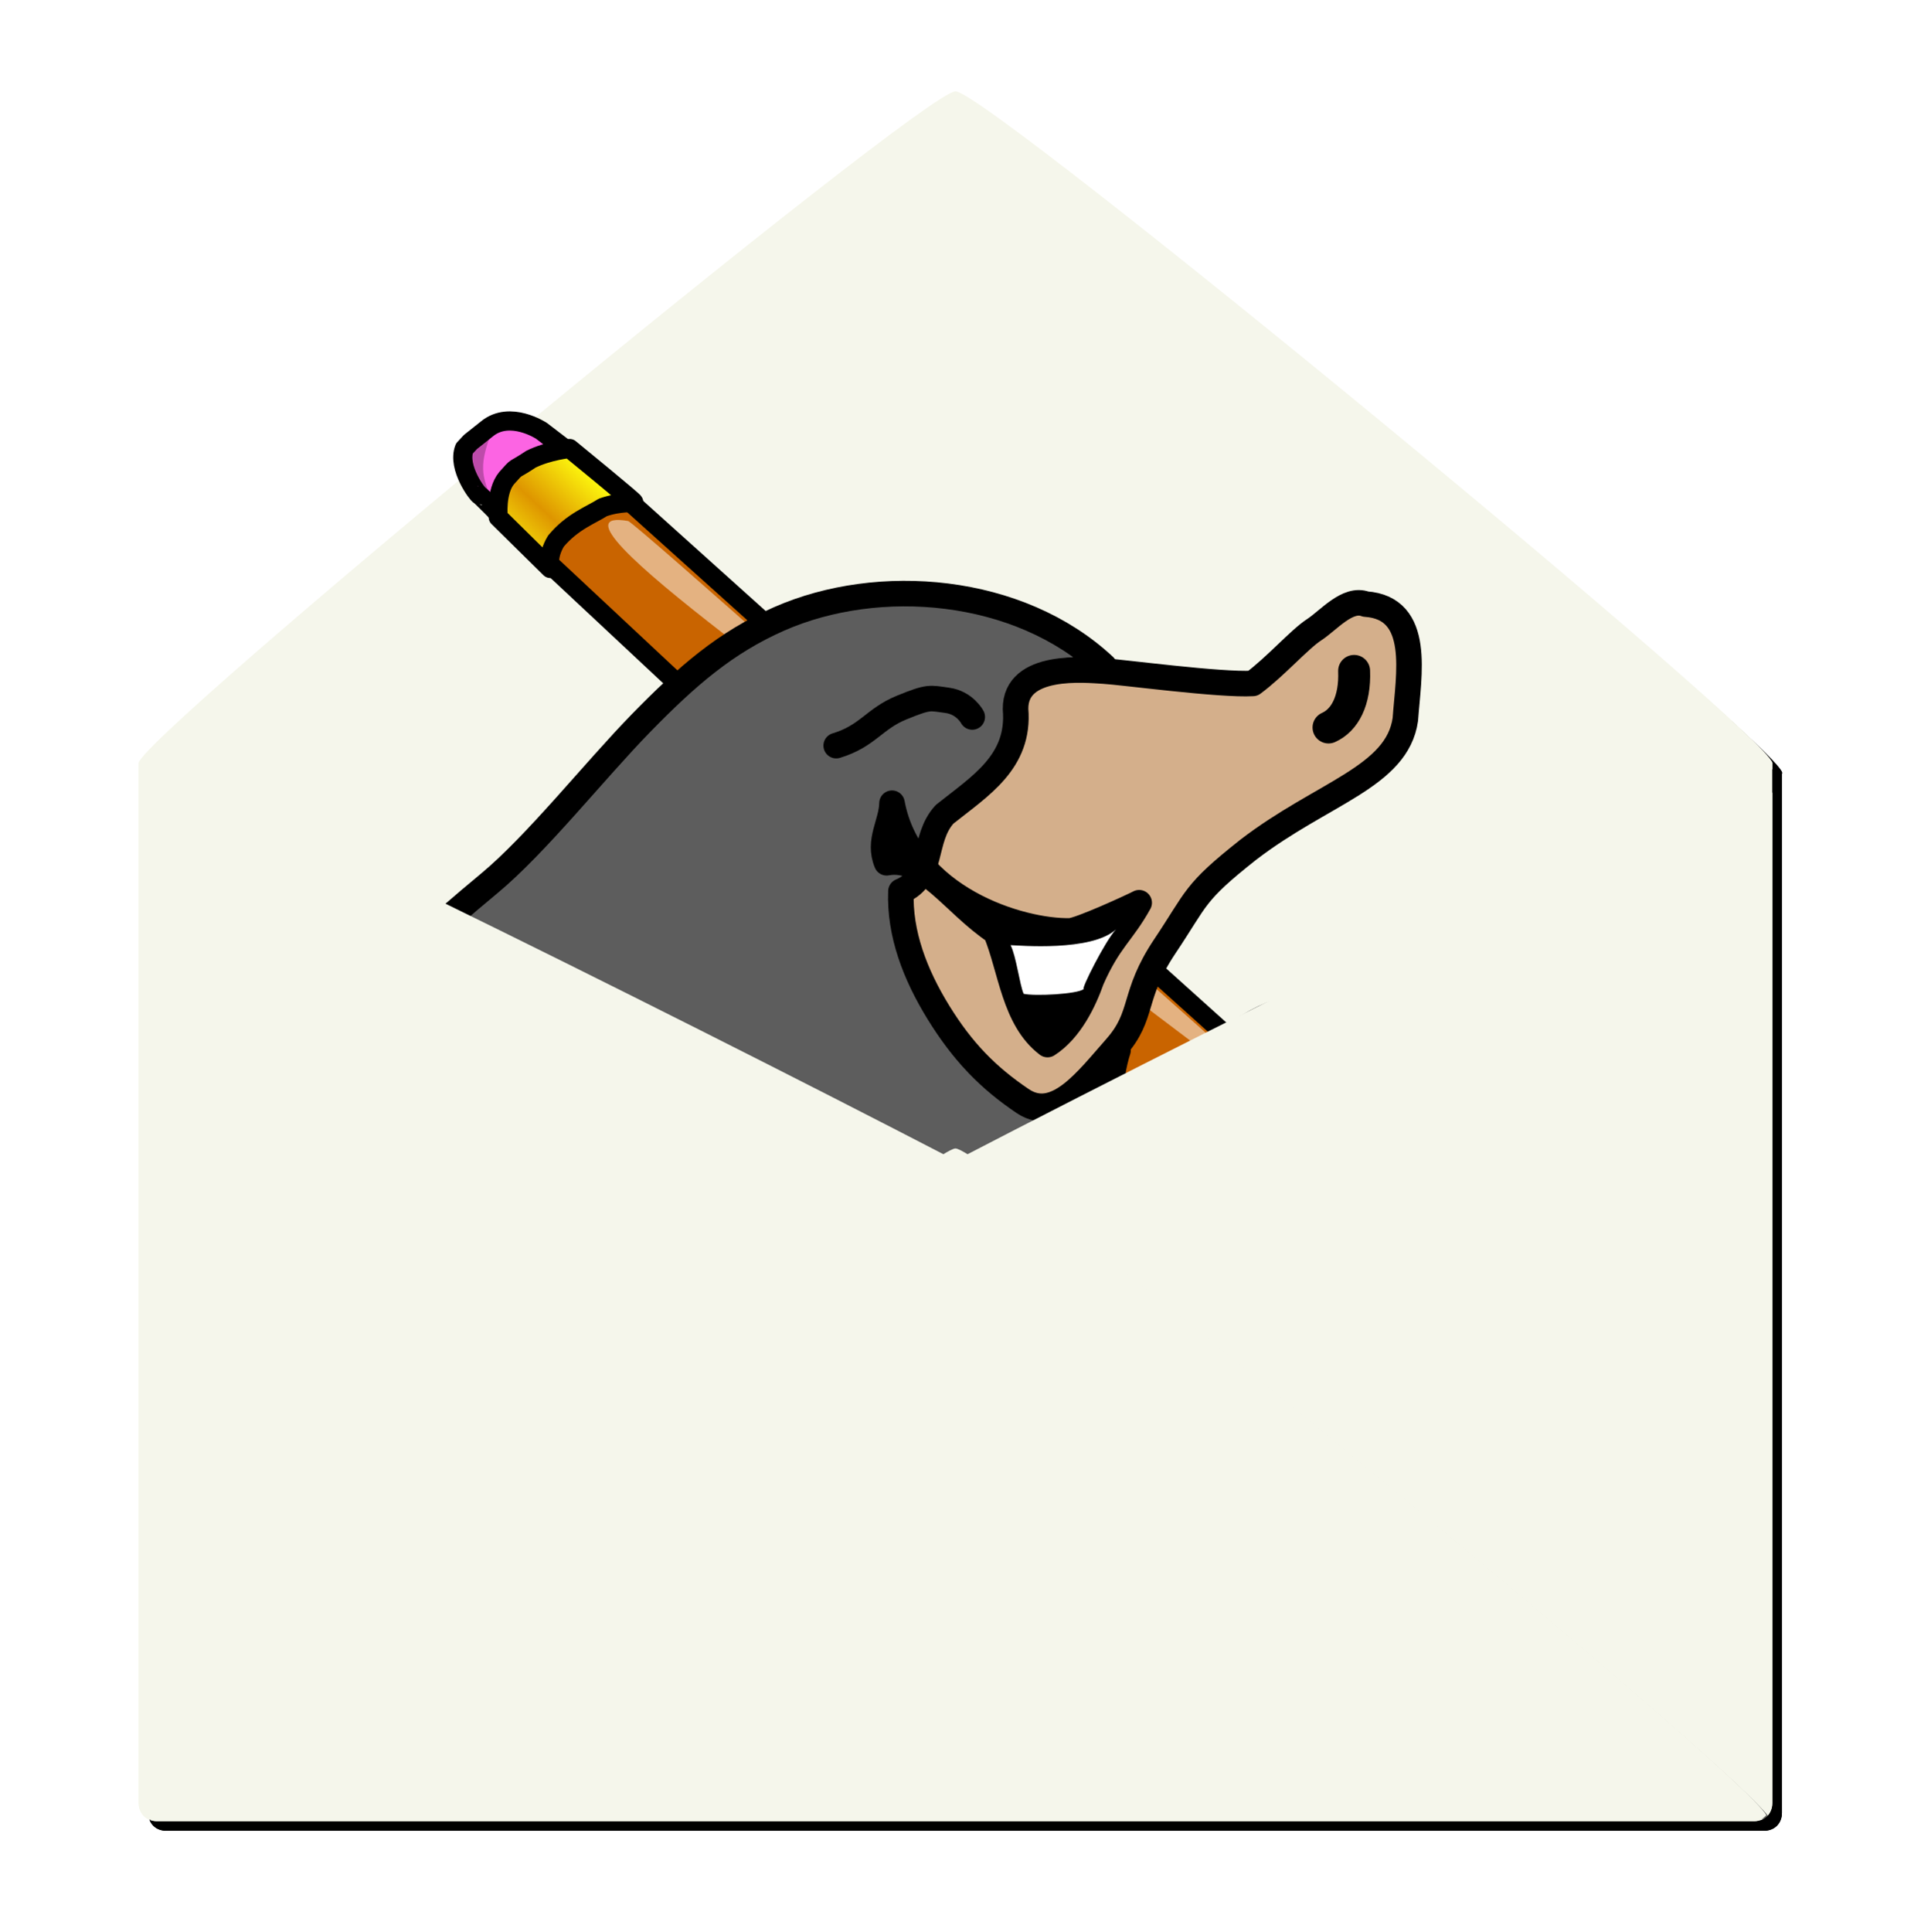 <?xml version="1.0" encoding="UTF-8" standalone="no"?>
<!-- Created with Inkscape (http://www.inkscape.org/) -->

<svg
   xmlns:dc="http://purl.org/dc/elements/1.1/"
   xmlns:cc="http://creativecommons.org/ns#"
   xmlns:rdf="http://www.w3.org/1999/02/22-rdf-syntax-ns#"
   xmlns:svg="http://www.w3.org/2000/svg"
   xmlns="http://www.w3.org/2000/svg"
   xmlns:xlink="http://www.w3.org/1999/xlink"
   xmlns:sodipodi="http://sodipodi.sourceforge.net/DTD/sodipodi-0.dtd"
   xmlns:inkscape="http://www.inkscape.org/namespaces/inkscape"
   width="20.095"
   height="20.1"
   id="svg3340"
   sodipodi:version="0.32"
   inkscape:version="0.48.3.1 r9886"
   version="1.0"
   sodipodi:docname="writing_log_submitting_anim_5.svg"
   inkscape:output_extension="org.inkscape.output.svg.inkscape">
  <defs
     id="defs3342">
    <inkscape:perspective
       sodipodi:type="inkscape:persp3d"
       inkscape:vp_x="0 : 526.18109 : 1"
       inkscape:vp_y="0 : 1000 : 0"
       inkscape:vp_z="744.09448 : 526.18109 : 1"
       inkscape:persp3d-origin="372.04724 : 350.78739 : 1"
       id="perspective3348" />
    <filter
       inkscape:collect="always"
       id="filter4285"
       color-interpolation-filters="sRGB">
      <feGaussianBlur
         inkscape:collect="always"
         stdDeviation="0.179"
         id="feGaussianBlur4287" />
    </filter>
    <filter
       inkscape:collect="always"
       id="filter4293"
       color-interpolation-filters="sRGB">
      <feGaussianBlur
         inkscape:collect="always"
         stdDeviation="0.263"
         id="feGaussianBlur4295" />
    </filter>
    <filter
       inkscape:collect="always"
       id="filter4297"
       color-interpolation-filters="sRGB">
      <feGaussianBlur
         inkscape:collect="always"
         stdDeviation="0.438"
         id="feGaussianBlur4299" />
    </filter>
    <filter
       inkscape:collect="always"
       id="filter4317"
       color-interpolation-filters="sRGB">
      <feGaussianBlur
         inkscape:collect="always"
         stdDeviation="0.088"
         id="feGaussianBlur4319" />
    </filter>
    <filter
       inkscape:collect="always"
       id="filter4321"
       color-interpolation-filters="sRGB">
      <feGaussianBlur
         inkscape:collect="always"
         stdDeviation="0.088"
         id="feGaussianBlur4323" />
    </filter>
    <filter
       inkscape:collect="always"
       id="filter4325"
       color-interpolation-filters="sRGB">
      <feGaussianBlur
         inkscape:collect="always"
         stdDeviation="0.088"
         id="feGaussianBlur4327" />
    </filter>
    <filter
       inkscape:collect="always"
       id="filter4329"
       color-interpolation-filters="sRGB">
      <feGaussianBlur
         inkscape:collect="always"
         stdDeviation="0.165"
         id="feGaussianBlur4331" />
    </filter>
    <linearGradient
       id="linearGradient562-8-42">
      <stop
         id="stop563-7-0"
         offset="0"
         style="stop-color:#de9500;stop-opacity:1;" />
      <stop
         id="stop564-1-2"
         offset="1"
         style="stop-color:#ffff0f;stop-opacity:1;" />
    </linearGradient>
    <linearGradient
       id="linearGradient562-8">
      <stop
         id="stop563-7"
         offset="0"
         style="stop-color:#de9500;stop-opacity:1;" />
      <stop
         id="stop564-1"
         offset="1"
         style="stop-color:#ffff0f;stop-opacity:1;" />
    </linearGradient>
    <linearGradient
       id="linearGradient562-8-4">
      <stop
         id="stop563-7-9"
         offset="0"
         style="stop-color:#de9500;stop-opacity:1;" />
      <stop
         id="stop564-1-8"
         offset="1"
         style="stop-color:#ffff0f;stop-opacity:1;" />
    </linearGradient>
    <linearGradient
       inkscape:collect="always"
       xlink:href="#linearGradient562-8-4"
       id="linearGradient3229"
       gradientUnits="userSpaceOnUse"
       gradientTransform="matrix(0.789,0,0,0.675,165.015,93.073)"
       spreadMethod="reflect"
       x1="343.831"
       y1="89.583"
       x2="306.405"
       y2="67.144" />
    <linearGradient
       inkscape:collect="always"
       xlink:href="#linearGradient562-8"
       id="linearGradient3231"
       gradientUnits="userSpaceOnUse"
       gradientTransform="matrix(0.789,0,0,0.675,165.015,93.073)"
       spreadMethod="reflect"
       x1="343.831"
       y1="89.583"
       x2="306.405"
       y2="67.144" />
    <linearGradient
       inkscape:collect="always"
       xlink:href="#linearGradient562-8-42"
       id="linearGradient3233"
       gradientUnits="userSpaceOnUse"
       gradientTransform="matrix(0.789,0,0,0.675,165.015,93.073)"
       spreadMethod="reflect"
       x1="343.831"
       y1="89.583"
       x2="306.405"
       y2="67.144" />
  </defs>
  <sodipodi:namedview
     id="base"
     pagecolor="#ffffff"
     bordercolor="#666666"
     borderopacity="1.0"
     gridtolerance="10000"
     guidetolerance="10"
     objecttolerance="10"
     inkscape:pageopacity="0.0"
     inkscape:pageshadow="2"
     inkscape:zoom="16"
     inkscape:cx="6.3823071"
     inkscape:cy="6.6615879"
     inkscape:document-units="px"
     inkscape:current-layer="g3953"
     showgrid="false"
     inkscape:snap-guide="true"
     inkscape:window-width="1920"
     inkscape:window-height="1152"
     inkscape:window-x="-2"
     inkscape:window-y="-3"
     fit-margin-top="0"
     fit-margin-left="0.49"
     fit-margin-right="0.5"
     fit-margin-bottom="0"
     inkscape:window-maximized="1" />
  <g
     inkscape:label="Layer 1"
     inkscape:groupmode="layer"
     id="layer1"
     transform="translate(-2.057,-2.05)">
    <g
       id="g3953"
       transform="translate(3.45,-6.55)">
      <g
         inkscape:label="shadow"
         id="g4301"
         transform="translate(13.6,-2.9)">
        <path
           inkscape:connector-curvature="0"
           id="path4203"
           d="m -4.95,12.55 c -0.34,0 -8.67,6.86 -8.5,7 l 0,0.188 0,4.812 0,5.812 c 0,0.111 0.077,0.188 0.188,0.188 l 16.625,0 c 0.111,0 0.188,-0.077 0.188,-0.188 l 0,-5.812 0,-4.812 0,-0.188 c 0.17,-0.14 -8.16,-7 -8.5,-7 z"
           style="fill:#000000;fill-opacity:1;fill-rule:nonzero;stroke:none;filter:url(#filter4293)" />
        <path
           inkscape:connector-curvature="0"
           style="fill:#000000;fill-opacity:1;fill-rule:nonzero;stroke:none;filter:url(#filter4297)"
           d="m -4.95,12.55 c -0.34,0 -8.67,6.86 -8.5,7 l 0,0.188 0,4.812 0,5.812 c 0,0.111 0.077,0.188 0.188,0.188 l 16.625,0 c 0.111,0 0.188,-0.077 0.188,-0.188 l 0,-5.812 0,-4.812 0,-0.188 c 0.17,-0.14 -8.16,-7 -8.5,-7 z"
           id="path4173" />
      </g>
      <path
         inkscape:connector-curvature="0"
         inkscape:label="back"
         style="fill:#f5f6eb;fill-opacity:1;fill-rule:nonzero;stroke:none;filter:url(#filter4325)"
         d="m 8.55,9.55 c -0.34,0 -8.67,6.86 -8.5,7 l 0,0.188 0,4.812 0,5.812 c 0,0.111 0.077,0.188 0.188,0.188 l 16.625,0 c 0.111,0 0.188,-0.077 0.188,-0.188 l 0,-5.812 0,-4.812 0,-0.188 c 0.17,-0.14 -8.16,-7 -8.5,-7 z"
         id="path4091" />
      <path
         inkscape:connector-curvature="0"
         inkscape:label="front shadow"
         id="path4221"
         d="m 0.1,16.6 0,0.188 3.938,4.812 9.062,0 4,-4.812 0,-0.188 C 16.947,16.523 11.79,19.07 8.6,20.725 5.41,19.07 0.253,16.523 0.1,16.6 z"
         style="fill:#000000;fill-opacity:1;fill-rule:nonzero;stroke:none;filter:url(#filter4329)"
         sodipodi:nodetypes="cccccccc" />
      <g
         id="g3182"
         transform="matrix(0.415,0,0,0.415,4.629,7.563)">
        <g
           id="g6611-5"
           transform="matrix(-0.047,0.01,0.01,0.047,18.23,3.85)">
          <path
             inkscape:connector-curvature="0"
             style="fill:#cca89d;fill-rule:evenodd;stroke:#000000;stroke-width:10;stroke-linejoin:round;stroke-dasharray:none"
             sodipodi:nodetypes="cccc"
             id="path554-8"
             d="m 239.043,366.768 -17.688,73.081 73.916,-50.839 c 0,0 -6.439,-43.213 -56.228,-22.242 z" />
          <path
             inkscape:connector-curvature="0"
             style="fill:#c96400;fill-rule:evenodd;stroke:#000000;stroke-width:10;stroke-linejoin:round;stroke-dasharray:none"
             sodipodi:nodetypes="cccccccc"
             id="path553-7"
             d="M 239.698,366.768 406.098,137.992 c 0,0 15.723,-19.065 33.411,-8.261 5.242,1.271 3.931,7e-5 14.413,7.626 2.62,1.907 3.93,17.158 3.93,17.158 0,0 -163.779,234.495 -163.779,235.131 0,0.635 -2.621,-13.981 -17.033,-21.607 -13.103,-7.625 -36.686,-0.635 -37.341,-1.27 z" />
          <path
             inkscape:connector-curvature="0"
             style="fill-rule:evenodd;stroke:#000000;stroke-width:12.5;stroke-linejoin:round"
             sodipodi:nodetypes="ccccc"
             id="path555-7"
             d="m 220.7,440.485 5.896,-22.878 c 0,-0.636 7.861,-0.636 10.482,2.542 2.621,0.636 3.276,5.719 3.276,5.719 l -19.654,14.616 z" />
          <path
             inkscape:connector-curvature="0"
             style="fill:#fc64e3;fill-rule:evenodd;stroke:#000000;stroke-width:10;stroke-linejoin:round;stroke-dasharray:none"
             sodipodi:nodetypes="cccccccc"
             id="path556-8"
             d="m 398.892,146.889 32.1,-37.494 c 0,0 13.757,-13.981 27.515,-6.99 13.757,6.99 7.206,3.177 13.758,7.626 5.895,8.897 -1.966,25.42 -2.621,25.42 -0.655,0 -26.86,41.943 -26.86,41.943 0,0 6.551,-7.626 -4.586,-13.346 -12.447,-15.887 -39.961,-17.158 -39.306,-17.158 z" />
          <path
             inkscape:connector-curvature="0"
             style="fill:url(#linearGradient3229);fill-rule:evenodd;stroke:#000000;stroke-width:10;stroke-linejoin:round;stroke-dasharray:none"
             sodipodi:nodetypes="ccccccccc"
             id="path557-4"
             d="m 391.685,155.786 c -0.655,0 26.86,-34.316 26.86,-34.316 0,0 11.137,-1.271 20.964,1.271 11.138,4.448 6.551,1.271 14.413,6.99 7.206,5.719 8.516,19.065 8.516,19.065 l -20.964,31.775 c 0,0 0.655,-6.355 -5.896,-13.345 -10.482,-8.262 -20.964,-9.533 -27.515,-12.075 -9.172,-1.271 -17.033,1.271 -16.378,0.635 z" />
          <path
             inkscape:connector-curvature="0"
             style="fill:#ffffff;fill-rule:evenodd;stroke-width:17.123;stroke-linejoin:round"
             sodipodi:nodetypes="cccc"
             id="path566-3"
             d="m 221.993,438.629 c 0,-0.899 5.096,-19.772 6.485,-19.772 1.39,0 6.022,0.899 6.022,2.247 -7.875,4.494 -11.118,16.177 -12.507,17.525 z" />
          <path
             inkscape:connector-curvature="0"
             style="fill:#ffffff;fill-opacity:0.504;fill-rule:evenodd;stroke-width:17.123;stroke-linejoin:round"
             sodipodi:nodetypes="ccc"
             id="path564-7"
             d="M 255.607,355.763 C 266.291,339.303 392.759,167.274 396.53,164.835 449.321,143.498 292.688,304.553 255.607,355.763 z" />
          <path
             inkscape:connector-curvature="0"
             style="fill:#ffffff;fill-opacity:0.502;fill-rule:evenodd;stroke-width:17.123;stroke-linejoin:round"
             sodipodi:nodetypes="cccc"
             id="path565-4"
             d="m 234.507,414.152 c 0,-1.829 7.542,-34.139 11.312,-44.503 1.257,0 21.127,-3.026 28.04,7.948 -24.509,3.657 -38.095,31.678 -39.352,36.555 z" />
          <path
             inkscape:connector-curvature="0"
             style="fill-opacity:0.25;fill-rule:evenodd;stroke-width:17.123;stroke-linejoin:round"
             sodipodi:nodetypes="cccc"
             id="path567-8"
             d="m 457.25,105.678 c 0,0 14.454,3.048 14.454,7.316 3.77,12.193 -3.143,18.899 -7.542,26.214 1.257,-11.583 3.771,-17.07 -6.913,-33.53 z" />
        </g>
        <g
           id="g6611"
           transform="matrix(-0.047,0.01,0.01,0.047,33.235,17.474)">
          <path
             inkscape:connector-curvature="0"
             style="fill:#cca89d;fill-rule:evenodd;stroke:#000000;stroke-width:10;stroke-linejoin:round;stroke-dasharray:none"
             sodipodi:nodetypes="cccc"
             id="path554"
             d="m 239.043,366.768 -17.688,73.081 73.916,-50.839 c 0,0 -6.439,-43.213 -56.228,-22.242 z" />
          <path
             inkscape:connector-curvature="0"
             style="fill:#c96400;fill-rule:evenodd;stroke:#000000;stroke-width:10;stroke-linejoin:round;stroke-dasharray:none"
             sodipodi:nodetypes="cccccccc"
             id="path553"
             d="M 239.698,366.768 406.098,137.992 c 0,0 15.723,-19.065 33.411,-8.261 5.242,1.271 3.931,7e-5 14.413,7.626 2.62,1.907 3.93,17.158 3.93,17.158 0,0 -163.779,234.495 -163.779,235.131 0,0.635 -2.621,-13.981 -17.033,-21.607 -13.103,-7.625 -36.686,-0.635 -37.341,-1.27 z" />
          <path
             inkscape:connector-curvature="0"
             style="fill-rule:evenodd;stroke:#000000;stroke-width:12.5;stroke-linejoin:round"
             sodipodi:nodetypes="ccccc"
             id="path555"
             d="m 220.7,440.485 5.896,-22.878 c 0,-0.636 7.861,-0.636 10.482,2.542 2.621,0.636 3.276,5.719 3.276,5.719 l -19.654,14.616 z" />
          <path
             inkscape:connector-curvature="0"
             style="fill:#fc64e3;fill-rule:evenodd;stroke:#000000;stroke-width:10;stroke-linejoin:round;stroke-dasharray:none"
             sodipodi:nodetypes="cccccccc"
             id="path556"
             d="m 398.892,146.889 32.1,-37.494 c 0,0 13.757,-13.981 27.515,-6.99 13.757,6.99 7.206,3.177 13.758,7.626 5.895,8.897 -1.966,25.42 -2.621,25.42 -0.655,0 -26.86,41.943 -26.86,41.943 0,0 6.551,-7.626 -4.586,-13.346 -12.447,-15.887 -39.961,-17.158 -39.306,-17.158 z" />
          <path
             inkscape:connector-curvature="0"
             style="fill:url(#linearGradient3231);fill-rule:evenodd;stroke:#000000;stroke-width:10;stroke-linejoin:round;stroke-dasharray:none"
             sodipodi:nodetypes="ccccccccc"
             id="path557"
             d="m 391.685,155.786 c -0.655,0 26.86,-34.316 26.86,-34.316 0,0 11.137,-1.271 20.964,1.271 11.138,4.448 6.551,1.271 14.413,6.99 7.206,5.719 8.516,19.065 8.516,19.065 l -20.964,31.775 c 0,0 0.655,-6.355 -5.896,-13.345 -10.482,-8.262 -20.964,-9.533 -27.515,-12.075 -9.172,-1.271 -17.033,1.271 -16.378,0.635 z" />
          <path
             inkscape:connector-curvature="0"
             style="fill:#ffffff;fill-rule:evenodd;stroke-width:17.123;stroke-linejoin:round"
             sodipodi:nodetypes="cccc"
             id="path566"
             d="m 221.993,438.629 c 0,-0.899 5.096,-19.772 6.485,-19.772 1.39,0 6.022,0.899 6.022,2.247 -7.875,4.494 -11.118,16.177 -12.507,17.525 z" />
          <path
             inkscape:connector-curvature="0"
             style="fill:#ffffff;fill-opacity:0.504;fill-rule:evenodd;stroke-width:17.123;stroke-linejoin:round"
             sodipodi:nodetypes="ccc"
             id="path564"
             d="M 255.607,355.763 C 266.291,339.303 392.759,167.274 396.53,164.835 449.321,143.498 292.688,304.553 255.607,355.763 z" />
          <path
             inkscape:connector-curvature="0"
             style="fill:#ffffff;fill-opacity:0.502;fill-rule:evenodd;stroke-width:17.123;stroke-linejoin:round"
             sodipodi:nodetypes="cccc"
             id="path565"
             d="m 234.507,414.152 c 0,-1.829 7.542,-34.139 11.312,-44.503 1.257,0 21.127,-3.026 28.04,7.948 -24.509,3.657 -38.095,31.678 -39.352,36.555 z" />
          <path
             inkscape:connector-curvature="0"
             style="fill-opacity:0.25;fill-rule:evenodd;stroke-width:17.123;stroke-linejoin:round"
             sodipodi:nodetypes="cccc"
             id="path567"
             d="m 457.25,105.678 c 0,0 14.454,3.048 14.454,7.316 3.77,12.193 -3.143,18.899 -7.542,26.214 1.257,-11.583 3.771,-17.07 -6.913,-33.53 z" />
        </g>
        <g
           id="g6611-6"
           transform="matrix(-0.047,0.01,0.01,0.047,28.109,12.664)">
          <path
             inkscape:connector-curvature="0"
             style="fill:#cca89d;fill-rule:evenodd;stroke:#000000;stroke-width:10;stroke-linejoin:round;stroke-dasharray:none"
             sodipodi:nodetypes="cccc"
             id="path554-0"
             d="m 239.043,366.768 -17.688,73.081 73.916,-50.839 c 0,0 -6.439,-43.213 -56.228,-22.242 z" />
          <path
             inkscape:connector-curvature="0"
             style="fill:#c96400;fill-rule:evenodd;stroke:#000000;stroke-width:10;stroke-linejoin:round;stroke-dasharray:none"
             sodipodi:nodetypes="cccccccc"
             id="path553-6"
             d="M 239.698,366.768 406.098,137.992 c 0,0 15.723,-19.065 33.411,-8.261 5.242,1.271 3.931,7e-5 14.413,7.626 2.62,1.907 3.93,17.158 3.93,17.158 0,0 -163.779,234.495 -163.779,235.131 0,0.635 -2.621,-13.981 -17.033,-21.607 -13.103,-7.625 -36.686,-0.635 -37.341,-1.27 z" />
          <path
             inkscape:connector-curvature="0"
             style="fill-rule:evenodd;stroke:#000000;stroke-width:12.5;stroke-linejoin:round"
             sodipodi:nodetypes="ccccc"
             id="path555-1"
             d="m 220.7,440.485 5.896,-22.878 c 0,-0.636 7.861,-0.636 10.482,2.542 2.621,0.636 3.276,5.719 3.276,5.719 l -19.654,14.616 z" />
          <path
             inkscape:connector-curvature="0"
             style="fill:#fc64e3;fill-rule:evenodd;stroke:#000000;stroke-width:10;stroke-linejoin:round;stroke-dasharray:none"
             sodipodi:nodetypes="cccccccc"
             id="path556-1"
             d="m 398.892,146.889 32.1,-37.494 c 0,0 13.757,-13.981 27.515,-6.99 13.757,6.99 7.206,3.177 13.758,7.626 5.895,8.897 -1.966,25.42 -2.621,25.42 -0.655,0 -26.86,41.943 -26.86,41.943 0,0 6.551,-7.626 -4.586,-13.346 -12.447,-15.887 -39.961,-17.158 -39.306,-17.158 z" />
          <path
             inkscape:connector-curvature="0"
             style="fill:url(#linearGradient3233);fill-rule:evenodd;stroke:#000000;stroke-width:10;stroke-linejoin:round;stroke-dasharray:none"
             sodipodi:nodetypes="ccccccccc"
             id="path557-3"
             d="m 391.685,155.786 c -0.655,0 26.86,-34.316 26.86,-34.316 0,0 11.137,-1.271 20.964,1.271 11.138,4.448 6.551,1.271 14.413,6.99 7.206,5.719 8.516,19.065 8.516,19.065 l -20.964,31.775 c 0,0 0.655,-6.355 -5.896,-13.345 -10.482,-8.262 -20.964,-9.533 -27.515,-12.075 -9.172,-1.271 -17.033,1.271 -16.378,0.635 z" />
          <path
             inkscape:connector-curvature="0"
             style="fill:#ffffff;fill-rule:evenodd;stroke-width:17.123;stroke-linejoin:round"
             sodipodi:nodetypes="cccc"
             id="path566-5"
             d="m 221.993,438.629 c 0,-0.899 5.096,-19.772 6.485,-19.772 1.39,0 6.022,0.899 6.022,2.247 -7.875,4.494 -11.118,16.177 -12.507,17.525 z" />
          <path
             inkscape:connector-curvature="0"
             style="fill:#ffffff;fill-opacity:0.504;fill-rule:evenodd;stroke-width:17.123;stroke-linejoin:round"
             sodipodi:nodetypes="ccc"
             id="path564-1"
             d="M 255.607,355.763 C 266.291,339.303 392.759,167.274 396.53,164.835 449.321,143.498 292.688,304.553 255.607,355.763 z" />
          <path
             inkscape:connector-curvature="0"
             style="fill:#ffffff;fill-opacity:0.502;fill-rule:evenodd;stroke-width:17.123;stroke-linejoin:round"
             sodipodi:nodetypes="cccc"
             id="path565-2"
             d="m 234.507,414.152 c 0,-1.829 7.542,-34.139 11.312,-44.503 1.257,0 21.127,-3.026 28.04,7.948 -24.509,3.657 -38.095,31.678 -39.352,36.555 z" />
          <path
             inkscape:connector-curvature="0"
             style="fill-opacity:0.25;fill-rule:evenodd;stroke-width:17.123;stroke-linejoin:round"
             sodipodi:nodetypes="cccc"
             id="path567-3"
             d="m 457.25,105.678 c 0,0 14.454,3.048 14.454,7.316 3.77,12.193 -3.143,18.899 -7.542,26.214 1.257,-11.583 3.771,-17.07 -6.913,-33.53 z" />
        </g>
        <g
           transform="translate(-371.051,-507.597)"
           id="g4148">
          <polygon
             id="polygon2819"
             points="151.143,106.696 151.073,106.766 151.143,106.696 "
             class="fil59"
             style="fill:#ffffff;fill-rule:nonzero;stroke-linecap:round;stroke-linejoin:round"
             transform="matrix(0.402,-0.038,0.036,0.419,332.335,495.934)" />
          <polygon
             id="polygon2821"
             points="151.955,106.908 152.06,107.049 151.955,106.908 "
             class="fil59"
             style="fill:#ffffff;fill-rule:nonzero;stroke-linecap:round;stroke-linejoin:round"
             transform="matrix(0.402,-0.038,0.036,0.419,332.335,495.934)" />
          <polygon
             id="polygon2823"
             points="147.686,117.844 147.545,117.914 147.686,117.844 "
             class="fil59"
             style="fill:#ffffff;fill-rule:nonzero;stroke-linecap:round;stroke-linejoin:round"
             transform="matrix(0.402,-0.038,0.036,0.419,332.335,495.934)" />
          <path
             style="fill:#d4af8b;fill-opacity:1;fill-rule:evenodd;stroke:#000000;stroke-width:0.641;stroke-linecap:round;stroke-linejoin:round;stroke-miterlimit:4;stroke-opacity:1;stroke-dasharray:none"
             d="m 381.673,541.717 c 0.537,-0.285 2.886,-0.724 3.38,-1.389 0.494,-0.665 0.15,-1.471 0.376,-2.03 0.577,0.436 1.563,0.676 1.897,0.526 0.313,-0.141 1.018,-1.35 1.024,-1.825 0.006,-0.475 -0.47,-0.838 -0.77,-1.014 1.231,-0.802 2.013,-0.792 2.89,-0.583 0.878,0.21 0.625,0.737 1.114,1.048 0.477,0.304 0.86,0.147 1.168,0.442 0.308,0.295 0.355,0.794 0.692,1.18 0.345,0.395 0.602,0.212 0.982,0.702 0.38,0.491 0.257,0.767 0.505,1.312 0.248,0.545 0.895,0.286 0.201,1.631 -0.673,1.304 -1.48,1.996 -2.037,2.433 -0.57,0.448 -1.878,0.846 -2.167,0.572 -0.345,-0.326 -0.196,-0.3 -0.095,-0.619 -0.279,0.118 -0.426,0.258 -0.956,0.35 -0.53,0.092 -0.648,-0.064 -0.866,-0.353 -0.218,-0.289 0.27,-0.954 -0.006,-0.802 -0.276,0.151 -0.246,0.859 -1.098,1.408 -0.852,0.549 -2.183,1.191 -3.251,1.375 -1.068,0.184 -1.744,-0.544 -2.235,-0.556"
             id="path2827"
             sodipodi:nodetypes="cscszczzzzzzzzzczzzzzz"
             inkscape:connector-curvature="0" />
          <path
             style="fill:none;stroke:#000000;stroke-width:0.641;stroke-linecap:round;stroke-linejoin:round;stroke-miterlimit:4;stroke-opacity:1;stroke-dasharray:none"
             d="m 386.132,540.683 c 1.45,1.438 3.73,3.557 5.567,3.348 0.855,-0.097 -0.684,-3.252 -1.898,-4.48 -1.214,-1.228 -2.848,-0.516 -3.294,-0.228"
             id="path2829"
             sodipodi:nodetypes="cszz"
             inkscape:connector-curvature="0" />
          <path
             style="fill:none;stroke:#000000;stroke-width:0.641;stroke-linecap:round;stroke-linejoin:round;stroke-miterlimit:4;stroke-opacity:1;stroke-dasharray:none"
             d="m 389.916,539.516 c 0.317,-0.112 0.944,-0.865 1.069,-2.063"
             id="path2831"
             sodipodi:nodetypes="cz"
             inkscape:connector-curvature="0" />
          <path
             style="fill:none;stroke:#000000;stroke-width:0.641;stroke-linecap:round;stroke-linejoin:round;stroke-miterlimit:4;stroke-opacity:1;stroke-dasharray:none"
             d="m 391.332,541.577 c 0.625,-0.733 1.333,-1.673 1.465,-2.512"
             id="path2833"
             sodipodi:nodetypes="cz"
             inkscape:connector-curvature="0" />
          <path
             style="fill:none;stroke:#000000;stroke-width:0.641;stroke-linecap:round;stroke-linejoin:round;stroke-miterlimit:4;stroke-opacity:1;stroke-dasharray:none"
             d="m 392.016,543.609 c 1.046,-0.76 1.767,-1.67 2.1,-2.635"
             id="path2835"
             sodipodi:nodetypes="cz"
             inkscape:connector-curvature="0" />
          <path
             style="fill:#5d5d5d;fill-opacity:1;fill-rule:evenodd;stroke:#000000;stroke-width:0.641;stroke-linecap:butt;stroke-linejoin:round;stroke-miterlimit:4;stroke-opacity:1;stroke-dasharray:none"
             d="m 384.575,536.431 c -0.409,1.219 -0.718,6.195 0.778,9.918 -12.233,-0.424 -12.945,-5.087 -22.1,-7.146 1.262,-3.108 2.889,-4.744 5.553,-6.956 1.19,-0.988 2.646,-2.83 3.804,-4.017 1.159,-1.187 2.127,-2.028 3.473,-2.619 2.481,-1.09 5.998,-0.817 8.145,1.186 -0.637,0.158 -2.179,-0.025 -2.167,1.149 0.113,1.326 -0.894,1.93 -1.777,2.635 -0.575,0.62 -0.245,1.575 -1.097,1.932 -0.04,1.062 0.356,2.087 0.935,3.029 0.605,0.983 1.233,1.617 2.092,2.197 0.859,0.58 1.815,-0.641 2.361,-1.308 z"
             id="path2845"
             sodipodi:nodetypes="cccszscccczzc"
             inkscape:connector-curvature="0" />
          <path
             style="fill:#d4af8b;fill-opacity:1;fill-rule:evenodd;stroke:#000000;stroke-width:0.641;stroke-linecap:butt;stroke-linejoin:round;stroke-miterlimit:4;stroke-opacity:1;stroke-dasharray:none"
             d="m 384.52,536.361 c -0.722,0.814 -1.502,1.888 -2.361,1.308 -0.859,-0.58 -1.487,-1.214 -2.092,-2.197 -0.579,-0.942 -0.975,-1.967 -0.935,-3.029 0.852,-0.357 0.522,-1.312 1.097,-1.932 0.883,-0.705 1.89,-1.309 1.777,-2.635 -0.012,-1.174 1.779,-0.978 2.209,-0.955 0.45,0.024 2.929,0.359 3.742,0.31 0.563,-0.415 1.168,-1.107 1.537,-1.346 0.359,-0.233 0.836,-0.815 1.29,-0.643 1.417,0.097 1.074,1.782 0.997,2.889 -0.204,1.449 -2.08,1.841 -3.943,3.273 -1.381,1.093 -1.26,1.182 -2.09,2.421 -0.829,1.239 -0.507,1.721 -1.228,2.535 z"
             id="path2847"
             sodipodi:nodetypes="ccccczzczccczz"
             inkscape:connector-curvature="0" />
          <path
             style="fill:none;stroke:#000000;stroke-width:0.801;stroke-linecap:round;stroke-linejoin:miter;stroke-miterlimit:4;stroke-opacity:1;stroke-dasharray:none"
             d="m 390.496,526.917 c 0.029,0.741 -0.23,1.236 -0.642,1.419"
             id="path2849"
             sodipodi:nodetypes="cc"
             inkscape:connector-curvature="0" />
          <path
             id="path2851"
             d="m 383.368,533.437 c 0.246,-0.009 1.561,-0.614 1.738,-0.707 -0.425,0.768 -0.753,0.93 -1.192,1.923 -0.193,0.548 -0.538,1.269 -1.106,1.633 -0.84,-0.638 -0.912,-1.884 -1.3,-2.825 -1.058,-0.706 -1.77,-1.915 -2.734,-1.733 -0.229,-0.551 0.124,-0.986 0.134,-1.493 0.442,2.382 3.217,3.229 4.459,3.201 z"
             class="fil58"
             style="fill:#000000;fill-rule:nonzero;stroke:#000000;stroke-width:0.641;stroke-linecap:round;stroke-linejoin:round;stroke-miterlimit:4;stroke-opacity:1;stroke-dasharray:none"
             sodipodi:nodetypes="cccccccc"
             inkscape:connector-curvature="0" />
          <path
             id="path2853"
             d="m 383.717,534.893 c -0.147,0.131 -1.249,0.183 -1.508,0.12 -0.102,-0.235 -0.185,-0.939 -0.327,-1.219 0.197,0.005 2.028,0.169 2.642,-0.395 -0.264,0.278 -0.891,1.524 -0.807,1.493 l 0,0 z"
             class="fil59"
             style="fill:#ffffff;fill-rule:nonzero"
             inkscape:connector-curvature="0" />
          <path
             style="fill:none;stroke:#000000;stroke-width:0.641;stroke-linecap:round;stroke-linejoin:round;stroke-miterlimit:4;stroke-opacity:1;stroke-dasharray:none"
             d="m 377.509,528.791 c 0.792,-0.239 0.946,-0.671 1.642,-0.955 0.696,-0.284 0.699,-0.24 1.141,-0.181 0.442,0.059 0.628,0.417 0.628,0.417"
             id="path2855"
             sodipodi:nodetypes="czzc"
             inkscape:connector-curvature="0" />
        </g>
      </g>
      <g
         inkscape:label="front"
         id="g4343"
         transform="translate(3.5,-3)">
        <path
           inkscape:connector-curvature="0"
           transform="translate(-3.45,6.55)"
           id="path4159"
           d="M 0,13 0,13.188 0,18 0,23.812 c 0,0.072 0.041,0.125 0.094,0.156 C 0.477,23.92 5.388,21.489 8.5,19.875 c 3.112,1.614 8.023,4.045 8.406,4.094 C 16.959,23.937 17,23.885 17,23.812 L 17,18 17,13.188 17,13 C 16.847,12.923 11.69,15.47 8.5,17.125 5.31,15.47 0.153,12.923 0,13 z"
           style="fill:#f5f6eb;fill-opacity:1;fill-rule:nonzero;stroke:none;filter:url(#filter4321)" />
        <path
           inkscape:connector-curvature="0"
           sodipodi:nodetypes="ccccc"
           style="opacity:0.75;fill:#000000;fill-opacity:1;fill-rule:nonzero;stroke:none;filter:url(#filter4285)"
           d="m 5.1,23.6 c -0.332,0 -8.218,6.497 -8.438,6.938 l 8.438,-1.625 c 0,0 8.404,1.658 8.437,1.625 -0.219,-0.441 -8.106,-6.938 -8.437,-6.938 z"
           id="path4275" />
        <path
           inkscape:connector-curvature="0"
           transform="translate(-3.45,6.55)"
           id="path4145"
           d="M 8.5,17 C 8.168,17 0.282,23.497 0.062,23.938 0.096,23.971 0.132,24 0.188,24 l 16.625,0 c 0.055,0 0.092,-0.029 0.125,-0.062 C 16.718,23.497 8.832,17 8.5,17 z"
           style="fill:#f5f6eb;fill-opacity:1;fill-rule:nonzero;stroke:none;filter:url(#filter4317)" />
      </g>
    </g>
  </g>
</svg>
